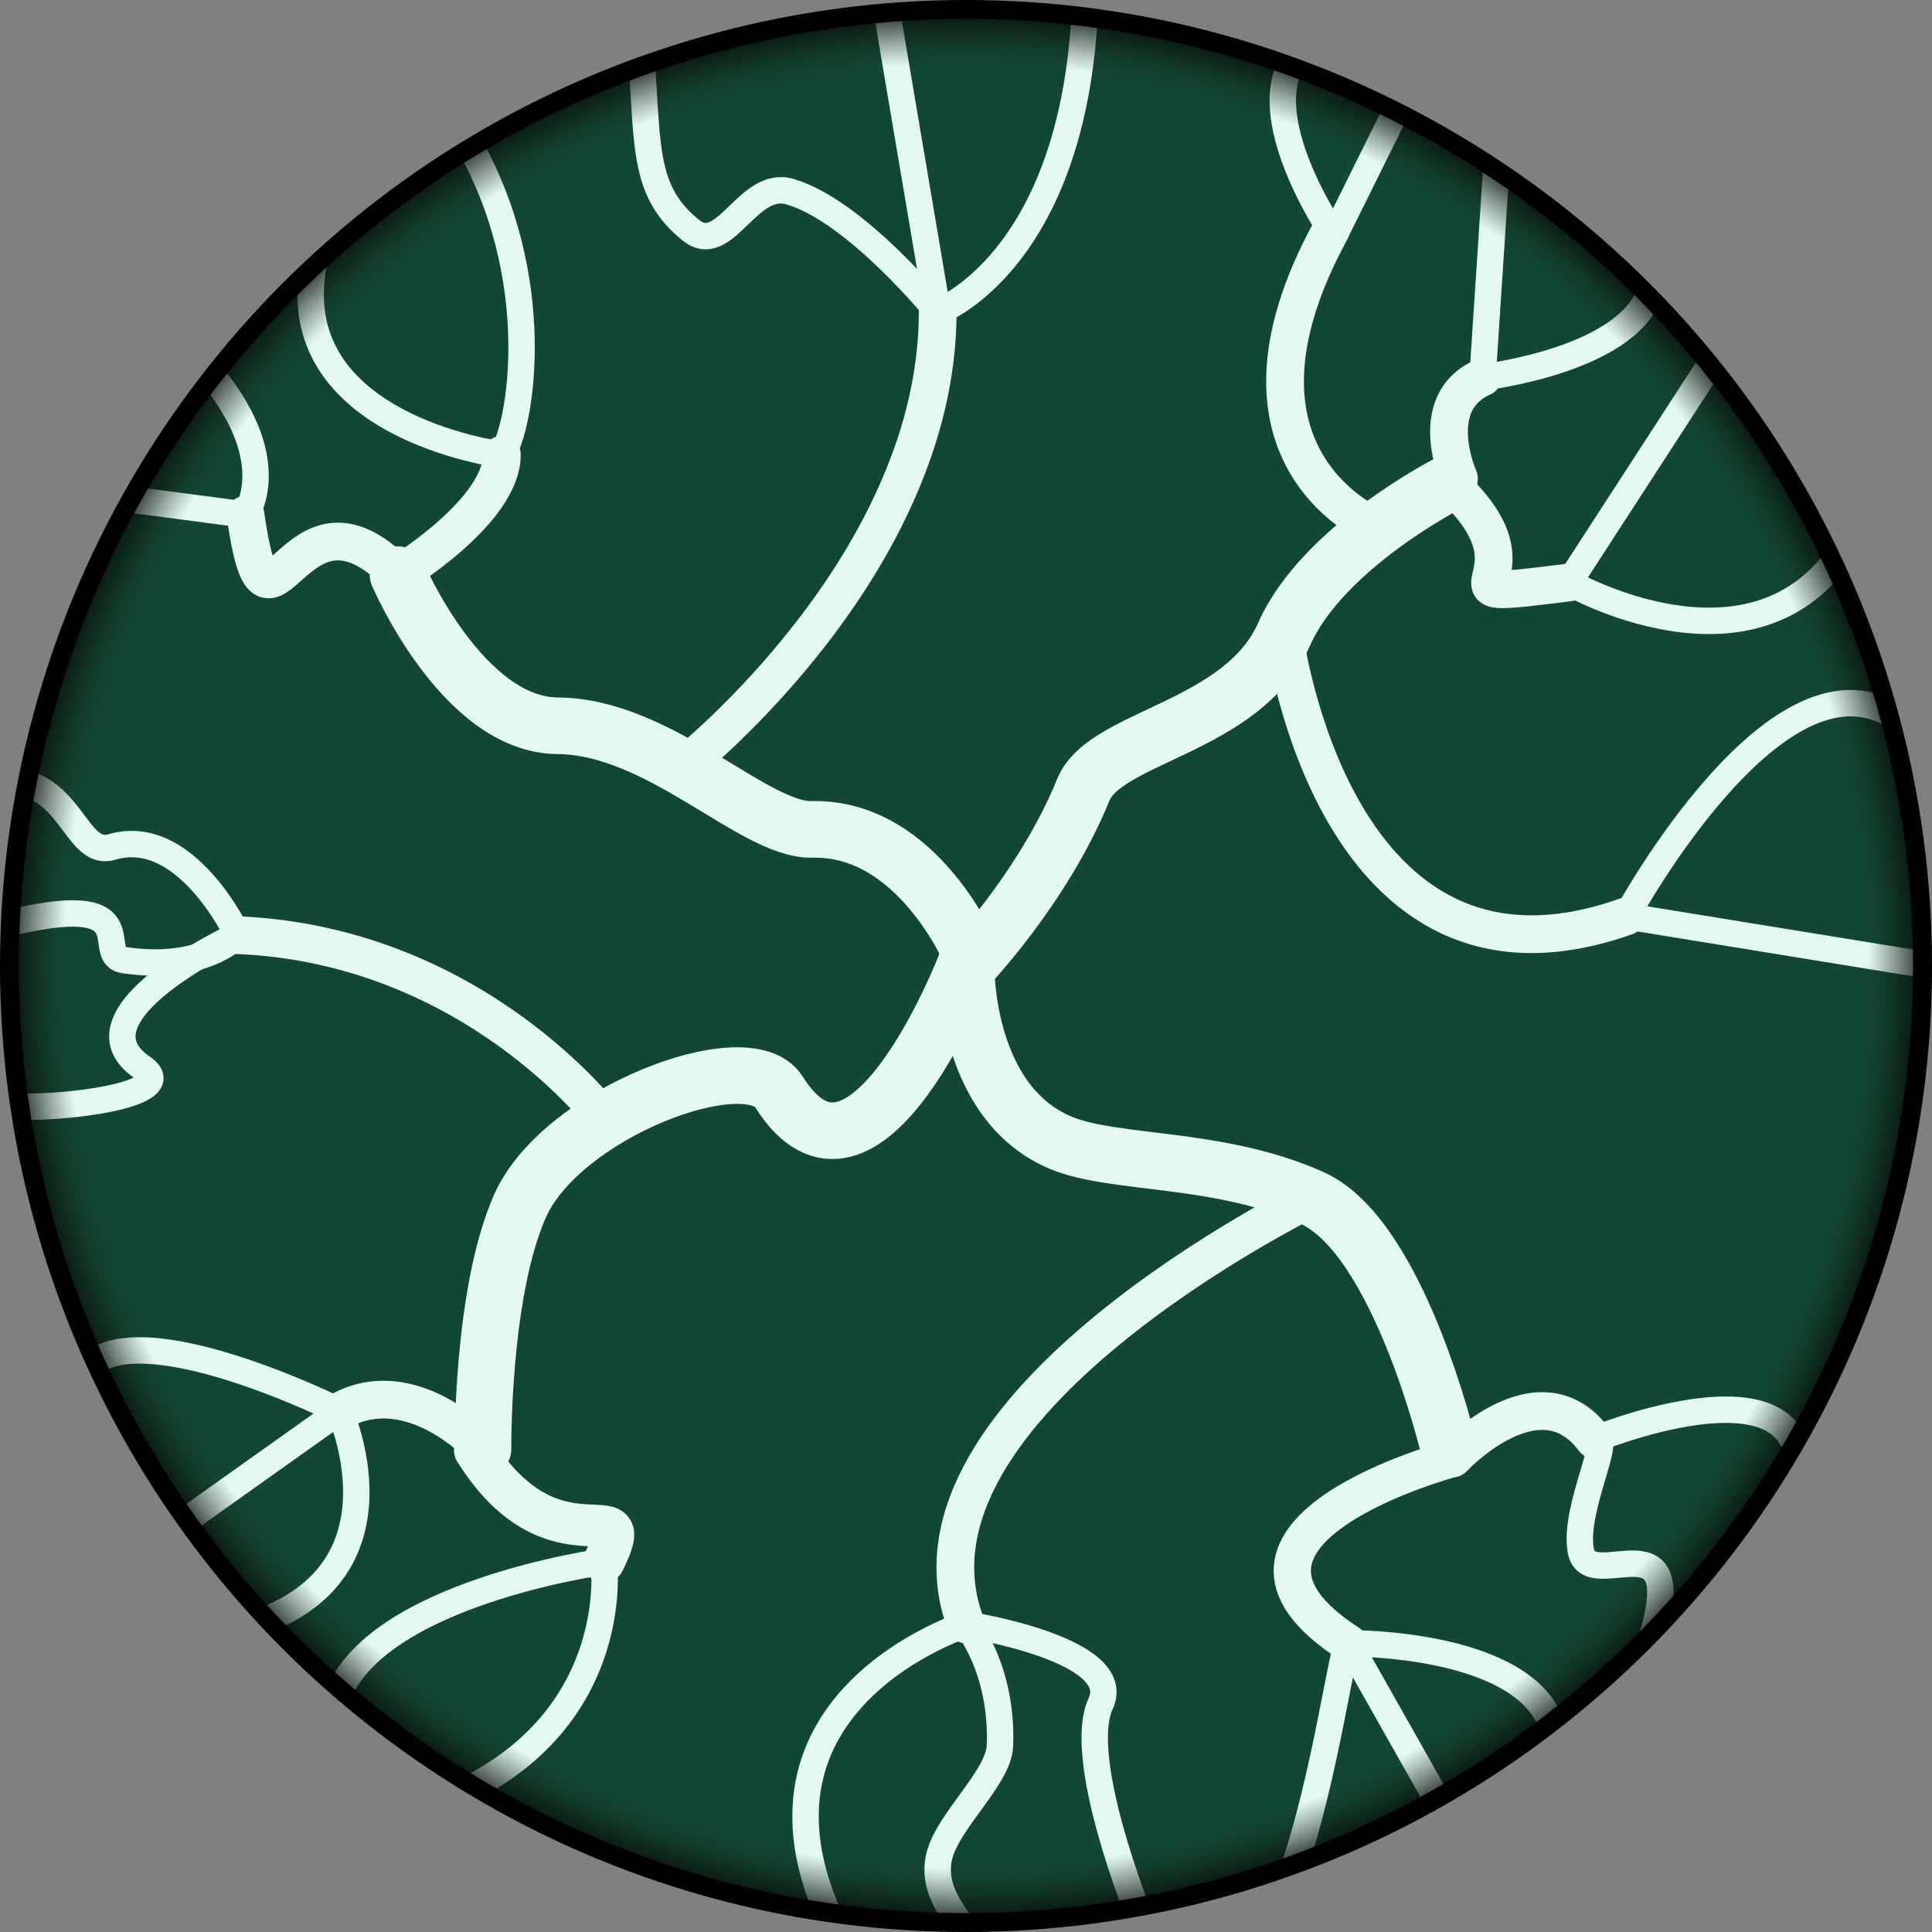 <?xml version="1.0" encoding="UTF-8" standalone="no"?>
<!-- Created with Inkscape (http://www.inkscape.org/) -->

<svg
   width="512"
   height="512"
   viewBox="0 0 512 512"
   version="1.1"
   id="svg1"
   xmlns:xlink="http://www.w3.org/1999/xlink"
   xmlns="http://www.w3.org/2000/svg"
   xmlns:svg="http://www.w3.org/2000/svg">
  <rect x="0" y="0" width="512" height="512" fill="#808080" stroke="none"/>
  <defs
     id="defs1">
    <linearGradient
       id="linearGradient3">
      <stop
         style="stop-color:#192919;stop-opacity:0;"
         offset="0.934"
         id="stop3" />
      <stop
         style="stop-color:#000000;stop-opacity:1;"
         offset="1"
         id="stop4" />
    </linearGradient>
    <clipPath
       clipPathUnits="userSpaceOnUse"
       id="clipPath128">
      <circle
         style="fill:none;fill-opacity:1;stroke:#ffffff;stroke-width:1;stroke-linecap:round;stroke-dasharray:none;stroke-opacity:1"
         id="circle128"
         cx="256"
         cy="256"
         r="256" />
    </clipPath>
    <radialGradient
       xlink:href="#linearGradient3"
       id="radialGradient4"
       cx="256"
       cy="256"
       fx="256"
       fy="256"
       r="256"
       gradientUnits="userSpaceOnUse" />
    <clipPath
       clipPathUnits="userSpaceOnUse"
       id="clipPath2">
      <circle
         style="fill:none;stroke:#ffffff;stroke-linecap:round;stroke-opacity:1"
         id="circle2"
         cx="256"
         cy="256"
         r="254" />
    </clipPath>
    <clipPath
       clipPathUnits="userSpaceOnUse"
       id="clipPath3">
      <circle
         style="fill:none;stroke:#ffffff;stroke-linecap:round;stroke-opacity:1"
         id="circle3"
         cx="256"
         cy="256"
         r="254" />
    </clipPath>
    <clipPath
       clipPathUnits="userSpaceOnUse"
       id="clipPath4">
      <circle
         style="fill:none;stroke:#ffffff;stroke-linecap:round;stroke-opacity:1"
         id="circle4"
         cx="256"
         cy="256"
         r="254" />
    </clipPath>
    <clipPath
       clipPathUnits="userSpaceOnUse"
       id="clipPath5">
      <circle
         style="fill:none;stroke:#ffffff;stroke-linecap:round;stroke-opacity:1"
         id="circle5"
         cx="256"
         cy="256"
         r="254" />
    </clipPath>
    <clipPath
       clipPathUnits="userSpaceOnUse"
       id="clipPath6">
      <circle
         style="fill:none;stroke:#ffffff;stroke-linecap:round;stroke-opacity:1"
         id="circle6"
         cx="256"
         cy="256"
         r="254" />
    </clipPath>
    <clipPath
       clipPathUnits="userSpaceOnUse"
       id="clipPath7">
      <circle
         style="fill:none;stroke:#ffffff;stroke-linecap:round;stroke-opacity:1"
         id="circle7"
         cx="256"
         cy="256"
         r="254" />
    </clipPath>
    <clipPath
       clipPathUnits="userSpaceOnUse"
       id="clipPath8">
      <circle
         style="fill:none;stroke:#ffffff;stroke-linecap:round;stroke-opacity:1"
         id="circle8"
         cx="256"
         cy="256"
         r="254" />
    </clipPath>
    <clipPath
       clipPathUnits="userSpaceOnUse"
       id="clipPath9">
      <circle
         style="fill:none;stroke:#ffffff;stroke-linecap:round;stroke-opacity:1"
         id="circle9"
         cx="256"
         cy="256"
         r="254" />
    </clipPath>
    <clipPath
       clipPathUnits="userSpaceOnUse"
       id="clipPath10">
      <circle
         style="fill:none;stroke:#ffffff;stroke-linecap:round;stroke-opacity:1"
         id="circle10"
         cx="256"
         cy="256"
         r="254" />
    </clipPath>
    <clipPath
       clipPathUnits="userSpaceOnUse"
       id="clipPath11">
      <circle
         style="fill:none;stroke:#ffffff;stroke-linecap:round;stroke-opacity:1"
         id="circle11"
         cx="256"
         cy="256"
         r="254" />
    </clipPath>
    <clipPath
       clipPathUnits="userSpaceOnUse"
       id="clipPath12">
      <circle
         style="fill:none;stroke:#ffffff;stroke-linecap:round;stroke-opacity:1"
         id="circle12"
         cx="256"
         cy="256"
         r="254" />
    </clipPath>
    <clipPath
       clipPathUnits="userSpaceOnUse"
       id="clipPath13">
      <circle
         style="fill:none;stroke:#ffffff;stroke-linecap:round;stroke-opacity:1"
         id="circle13"
         cx="256"
         cy="256"
         r="254" />
    </clipPath>
    <clipPath
       clipPathUnits="userSpaceOnUse"
       id="clipPath14">
      <circle
         style="fill:none;stroke:#ffffff;stroke-linecap:round;stroke-opacity:1"
         id="circle14"
         cx="256"
         cy="256"
         r="254" />
    </clipPath>
    <clipPath
       clipPathUnits="userSpaceOnUse"
       id="clipPath15">
      <circle
         style="fill:none;stroke:#ffffff;stroke-linecap:round;stroke-opacity:1"
         id="circle15"
         cx="256"
         cy="256"
         r="254" />
    </clipPath>
    <clipPath
       clipPathUnits="userSpaceOnUse"
       id="clipPath16">
      <circle
         style="fill:none;stroke:#ffffff;stroke-linecap:round;stroke-opacity:1"
         id="circle16"
         cx="256"
         cy="256"
         r="254" />
    </clipPath>
    <clipPath
       clipPathUnits="userSpaceOnUse"
       id="clipPath17">
      <circle
         style="fill:none;stroke:#ffffff;stroke-linecap:round;stroke-opacity:1"
         id="circle17"
         cx="256"
         cy="256"
         r="254" />
    </clipPath>
    <clipPath
       clipPathUnits="userSpaceOnUse"
       id="clipPath18">
      <circle
         style="fill:none;stroke:#ffffff;stroke-linecap:round;stroke-opacity:1"
         id="circle18"
         cx="256"
         cy="256"
         r="254" />
    </clipPath>
    <clipPath
       clipPathUnits="userSpaceOnUse"
       id="clipPath19">
      <circle
         style="fill:none;stroke:#ffffff;stroke-linecap:round;stroke-opacity:1"
         id="circle19"
         cx="256"
         cy="256"
         r="254" />
    </clipPath>
    <clipPath
       clipPathUnits="userSpaceOnUse"
       id="clipPath20">
      <circle
         style="fill:none;stroke:#ffffff;stroke-linecap:round;stroke-opacity:1"
         id="circle20"
         cx="256"
         cy="256"
         r="254" />
    </clipPath>
    <clipPath
       clipPathUnits="userSpaceOnUse"
       id="clipPath21">
      <circle
         style="fill:none;stroke:#ffffff;stroke-linecap:round;stroke-opacity:1"
         id="circle21"
         cx="256"
         cy="256"
         r="254" />
    </clipPath>
    <clipPath
       clipPathUnits="userSpaceOnUse"
       id="clipPath22">
      <circle
         style="fill:none;stroke:#ffffff;stroke-linecap:round;stroke-opacity:1"
         id="circle22"
         cx="256"
         cy="256"
         r="254" />
    </clipPath>
    <clipPath
       clipPathUnits="userSpaceOnUse"
       id="clipPath23">
      <circle
         style="fill:none;stroke:#ffffff;stroke-linecap:round;stroke-opacity:1"
         id="circle23"
         cx="256"
         cy="256"
         r="254" />
    </clipPath>
    <clipPath
       clipPathUnits="userSpaceOnUse"
       id="clipPath24">
      <circle
         style="fill:none;stroke:#ffffff;stroke-linecap:round;stroke-opacity:1"
         id="circle24"
         cx="256"
         cy="256"
         r="254" />
    </clipPath>
    <clipPath
       clipPathUnits="userSpaceOnUse"
       id="clipPath25">
      <circle
         style="fill:none;stroke:#ffffff;stroke-linecap:round;stroke-opacity:1"
         id="circle25"
         cx="256"
         cy="256"
         r="254" />
    </clipPath>
    <clipPath
       clipPathUnits="userSpaceOnUse"
       id="clipPath26">
      <circle
         style="fill:none;stroke:#ffffff;stroke-linecap:round;stroke-opacity:1"
         id="circle26"
         cx="256"
         cy="256"
         r="254" />
    </clipPath>
    <clipPath
       clipPathUnits="userSpaceOnUse"
       id="clipPath27">
      <circle
         style="fill:none;stroke:#ffffff;stroke-linecap:round;stroke-opacity:1"
         id="circle27"
         cx="256"
         cy="256"
         r="254" />
    </clipPath>
    <clipPath
       clipPathUnits="userSpaceOnUse"
       id="clipPath28">
      <circle
         style="fill:none;stroke:#ffffff;stroke-linecap:round;stroke-opacity:1"
         id="circle28"
         cx="256"
         cy="256"
         r="254" />
    </clipPath>
    <clipPath
       clipPathUnits="userSpaceOnUse"
       id="clipPath29">
      <circle
         style="fill:none;stroke:#ffffff;stroke-linecap:round;stroke-opacity:1"
         id="circle29"
         cx="256"
         cy="256"
         r="254" />
    </clipPath>
    <clipPath
       clipPathUnits="userSpaceOnUse"
       id="clipPath30">
      <circle
         style="fill:none;stroke:#ffffff;stroke-linecap:round;stroke-opacity:1"
         id="circle30"
         cx="256"
         cy="256"
         r="254" />
    </clipPath>
    <clipPath
       clipPathUnits="userSpaceOnUse"
       id="clipPath31">
      <circle
         style="fill:none;stroke:#ffffff;stroke-linecap:round;stroke-opacity:1"
         id="circle31"
         cx="256"
         cy="256"
         r="254" />
    </clipPath>
    <clipPath
       clipPathUnits="userSpaceOnUse"
       id="clipPath32">
      <circle
         style="fill:none;stroke:#ffffff;stroke-linecap:round;stroke-opacity:1"
         id="circle32"
         cx="256"
         cy="256"
         r="254" />
    </clipPath>
    <clipPath
       clipPathUnits="userSpaceOnUse"
       id="clipPath33">
      <circle
         style="fill:none;stroke:#ffffff;stroke-linecap:round;stroke-opacity:1"
         id="circle33"
         cx="256"
         cy="256"
         r="254" />
    </clipPath>
    <clipPath
       clipPathUnits="userSpaceOnUse"
       id="clipPath34">
      <circle
         style="fill:none;stroke:#ffffff;stroke-linecap:round;stroke-opacity:1"
         id="circle34"
         cx="256"
         cy="256"
         r="254" />
    </clipPath>
    <clipPath
       clipPathUnits="userSpaceOnUse"
       id="clipPath35">
      <circle
         style="fill:none;stroke:#ffffff;stroke-linecap:round;stroke-opacity:1"
         id="circle35"
         cx="256"
         cy="256"
         r="254" />
    </clipPath>
    <clipPath
       clipPathUnits="userSpaceOnUse"
       id="clipPath36">
      <circle
         style="fill:none;stroke:#ffffff;stroke-linecap:round;stroke-opacity:1"
         id="circle36"
         cx="256"
         cy="256"
         r="254" />
    </clipPath>
    <clipPath
       clipPathUnits="userSpaceOnUse"
       id="clipPath37">
      <circle
         style="fill:none;stroke:#ffffff;stroke-linecap:round;stroke-opacity:1"
         id="circle37"
         cx="256"
         cy="256"
         r="254" />
    </clipPath>
    <clipPath
       clipPathUnits="userSpaceOnUse"
       id="clipPath38">
      <circle
         style="fill:none;stroke:#ffffff;stroke-linecap:round;stroke-opacity:1"
         id="circle38"
         cx="256"
         cy="256"
         r="254" />
    </clipPath>
    <clipPath
       clipPathUnits="userSpaceOnUse"
       id="clipPath39">
      <circle
         style="fill:none;stroke:#ffffff;stroke-linecap:round;stroke-opacity:1"
         id="circle39"
         cx="256"
         cy="256"
         r="254" />
    </clipPath>
    <clipPath
       clipPathUnits="userSpaceOnUse"
       id="clipPath40">
      <circle
         style="fill:none;stroke:#ffffff;stroke-linecap:round;stroke-opacity:1"
         id="circle40"
         cx="256"
         cy="256"
         r="254" />
    </clipPath>
    <clipPath
       clipPathUnits="userSpaceOnUse"
       id="clipPath41">
      <circle
         style="fill:none;stroke:#ffffff;stroke-linecap:round;stroke-opacity:1"
         id="circle41"
         cx="256"
         cy="256"
         r="254" />
    </clipPath>
    <clipPath
       clipPathUnits="userSpaceOnUse"
       id="clipPath42">
      <circle
         style="fill:none;stroke:#ffffff;stroke-linecap:round;stroke-opacity:1"
         id="circle42"
         cx="256"
         cy="256"
         r="254" />
    </clipPath>
    <clipPath
       clipPathUnits="userSpaceOnUse"
       id="clipPath43">
      <circle
         style="fill:none;stroke:#ffffff;stroke-linecap:round;stroke-opacity:1"
         id="circle43"
         cx="256"
         cy="256"
         r="254" />
    </clipPath>
    <clipPath
       clipPathUnits="userSpaceOnUse"
       id="clipPath44">
      <circle
         style="fill:none;stroke:#ffffff;stroke-linecap:round;stroke-opacity:1"
         id="circle44"
         cx="256"
         cy="256"
         r="254" />
    </clipPath>
    <clipPath
       clipPathUnits="userSpaceOnUse"
       id="clipPath45">
      <circle
         style="fill:none;stroke:#ffffff;stroke-linecap:round;stroke-opacity:1"
         id="circle45"
         cx="256"
         cy="256"
         r="254" />
    </clipPath>
    <clipPath
       clipPathUnits="userSpaceOnUse"
       id="clipPath46">
      <circle
         style="fill:none;stroke:#ffffff;stroke-linecap:round;stroke-opacity:1"
         id="circle46"
         cx="256"
         cy="256"
         r="254" />
    </clipPath>
    <clipPath
       clipPathUnits="userSpaceOnUse"
       id="clipPath47">
      <circle
         style="fill:none;stroke:#ffffff;stroke-linecap:round;stroke-opacity:1"
         id="circle47"
         cx="256"
         cy="256"
         r="254" />
    </clipPath>
    <clipPath
       clipPathUnits="userSpaceOnUse"
       id="clipPath48">
      <circle
         style="fill:none;stroke:#ffffff;stroke-linecap:round;stroke-opacity:1"
         id="circle48"
         cx="256"
         cy="256"
         r="254" />
    </clipPath>
    <clipPath
       clipPathUnits="userSpaceOnUse"
       id="clipPath49">
      <circle
         style="fill:none;stroke:#ffffff;stroke-linecap:round;stroke-opacity:1"
         id="circle49"
         cx="256"
         cy="256"
         r="254" />
    </clipPath>
    <clipPath
       clipPathUnits="userSpaceOnUse"
       id="clipPath50">
      <circle
         style="fill:none;stroke:#ffffff;stroke-linecap:round;stroke-opacity:1"
         id="circle50"
         cx="256"
         cy="256"
         r="254" />
    </clipPath>
    <clipPath
       clipPathUnits="userSpaceOnUse"
       id="clipPath51">
      <circle
         style="fill:none;stroke:#ffffff;stroke-linecap:round;stroke-opacity:1"
         id="circle51"
         cx="256"
         cy="256"
         r="254" />
    </clipPath>
    <clipPath
       clipPathUnits="userSpaceOnUse"
       id="clipPath52">
      <circle
         style="fill:none;stroke:#ffffff;stroke-linecap:round;stroke-opacity:1"
         id="circle52"
         cx="256"
         cy="256"
         r="254" />
    </clipPath>
  </defs>
  <g
     id="g125"
     style="display:inline">
    <circle
       style="fill:#124734;fill-opacity:1;stroke:none;stroke-width:3.78;stroke-dasharray:none"
       id="circle75"
       cx="256"
       cy="256"
       r="256"
       clip-path="url(#clipPath52)" />
    <path
       style="fill:#124734;fill-opacity:1;stroke:none;stroke-width:3.78;stroke-dasharray:none"
       d="M 256,512 V 349 c 0,0 -34.302,35.009 -128,-93 -93.698,-128.009 0,-128 128,256 z"
       id="path75"
       clip-path="url(#clipPath51)" />
    <path
       style="fill:none;fill-opacity:1;stroke:#e3f8f2;stroke-width:15;stroke-linecap:round;stroke-dasharray:none;stroke-opacity:1"
       d="m 256,256.68 c 0,0 20.45,-21.193 31.085,-47.376 5.806,-14.295 42.237,-16.388 53.21,-41.223 C 350.507,144.971 384,128 384,128"
       id="path76"
       clip-path="url(#clipPath50)" />
    <path
       style="fill:none;fill-opacity:1;stroke:#e3f8f2;stroke-width:15;stroke-linecap:round;stroke-dasharray:none;stroke-opacity:1"
       d="m 256,255.32 c 0,0 -0.836,36.826 25.291,47.599 14.264,5.882 41.62,3.432 66.396,14.536 C 370.743,327.79 384,384 384,384"
       id="path77"
       clip-path="url(#clipPath49)" />
    <path
       style="fill:none;fill-opacity:1;stroke:#e3f8f2;stroke-width:15;stroke-linecap:round;stroke-dasharray:none;stroke-opacity:1"
       d="m 256.003,255.323 c 0,0 -26.93,70.069 -49.587,34.027 -8.211,-13.063 -57.66,5.477 -68.633,30.311 C 127.571,342.77 128,384 128,384"
       id="path78"
       clip-path="url(#clipPath48)" />
    <path
       style="fill:none;fill-opacity:1;stroke:#e3f8f2;stroke-width:15;stroke-linecap:round;stroke-dasharray:none;stroke-opacity:1"
       d="m 257.495,253.177 c 0,0 -14.066,-34.044 -42.318,-33.383 -15.425,0.361 -40.228,-27.267 -67.377,-27.453 -25.265,-0.173 -42.317,-40.046 -42.317,-40.046"
       id="path79"
       clip-path="url(#clipPath47)" />
    <path
       style="fill:none;fill-opacity:1;stroke:#e3f8f2;stroke-width:10;stroke-linecap:round;stroke-dasharray:none;stroke-opacity:1"
       d="m 181.488,202.735 c 0,0 67.012,-53.07 67.012,-120.07"
       id="path80"
       clip-path="url(#clipPath46)" />
    <path
       style="fill:none;fill-opacity:1;stroke:#e3f8f2;stroke-width:10;stroke-linecap:round;stroke-dasharray:none;stroke-opacity:1"
       d="m 160.404,296.752 c 0,0 -34.634,-46.269 -97.404,-48.929"
       id="path81"
       clip-path="url(#clipPath45)" />
    <path
       style="fill:none;fill-opacity:1;stroke:#e3f8f2;stroke-width:10;stroke-linecap:round;stroke-dasharray:none;stroke-opacity:1"
       d="M 347.687,317.456 C 347.687,317.456 234,373 256,430.5"
       id="path82"
       clip-path="url(#clipPath44)" />
    <path
       style="fill:none;fill-opacity:1;stroke:#e3f8f2;stroke-width:10;stroke-linecap:round;stroke-dasharray:none;stroke-opacity:1"
       d="m 340.295,168.081 c 0,0 12.988,102.43 90.705,74.742"
       id="path83"
       clip-path="url(#clipPath43)" />
    <path
       style="fill:none;fill-opacity:1;stroke:#e3f8f2;stroke-width:10;stroke-linecap:round;stroke-dasharray:none;stroke-opacity:1"
       d="m 365.209,139.946 c 0,0 -45.836,-17.946 -12.522,-78.946"
       id="path84"
       clip-path="url(#clipPath42)" />
    <path
       style="fill:none;fill-opacity:1;stroke:#e3f8f2;stroke-width:10;stroke-linecap:round;stroke-dasharray:none;stroke-opacity:1"
       d="m 128,384 c 0,0 -18.699,-20.71 -37.994,-10.022"
       id="path85"
       clip-path="url(#clipPath41)" />
    <path
       style="fill:none;fill-opacity:1;stroke:#e3f8f2;stroke-width:11.067;stroke-linecap:round;stroke-dasharray:none;stroke-opacity:1"
       d="m 125.854,384.396 c 4.507,7.179 9.059,11.725 13.349,14.612 16.288,10.961 28.966,-1.636 20.811,14.829"
       id="path86"
       clip-path="url(#clipPath40)" />
    <path
       style="fill:none;fill-opacity:1;stroke:#e3f8f2;stroke-width:9.871;stroke-linecap:round;stroke-dasharray:none;stroke-opacity:1"
       d="m 385,386.5 c 0,0 -73.18,19.47 -27.559,49"
       id="path87"
       clip-path="url(#clipPath39)" />
    <path
       style="fill:none;fill-opacity:1;stroke:#e3f8f2;stroke-width:10;stroke-linecap:round;stroke-dasharray:none;stroke-opacity:1"
       d="m 385,386.5 c 0,0 22.871,-24.543 37.436,-5"
       id="path88"
       clip-path="url(#clipPath38)" />
    <path
       style="fill:none;fill-opacity:1;stroke:#e3f8f2;stroke-width:10;stroke-linecap:round;stroke-dasharray:none;stroke-opacity:1"
       d="m 384,128 c 28.95,26.368 -9.941,31.536 31.779,26.368"
       id="path89"
       clip-path="url(#clipPath37)" />
    <path
       style="fill:none;fill-opacity:1;stroke:#e3f8f2;stroke-width:10;stroke-linecap:round;stroke-dasharray:none;stroke-opacity:1"
       d="m 386.639,126.75 c 0,0 -9,-20 6.25,-26.75"
       id="path90"
       clip-path="url(#clipPath36)" />
    <path
       style="fill:none;fill-opacity:1;stroke:#e3f8f2;stroke-width:10;stroke-linecap:round;stroke-dasharray:none;stroke-opacity:1"
       d="m 105.482,152.294 c 0,0 27.518,-16.653 27.518,-31.794"
       id="path91"
       clip-path="url(#clipPath35)" />
    <path
       style="fill:none;fill-opacity:1;stroke:#e3f8f2;stroke-width:10;stroke-linecap:round;stroke-dasharray:none;stroke-opacity:1"
       d="M 105.482,152.294 C 77.075,123 71.251,180.105 65.054,136.397"
       id="path92"
       clip-path="url(#clipPath34)" />
    <path
       style="fill:none;fill-opacity:1;stroke:#e3f8f2;stroke-width:7;stroke-linecap:round;stroke-dasharray:none;stroke-opacity:1"
       d="m 63,247.823 c 0,0 -45.832,21.063 -25.263,35.091 10.758,7.337 -22.493,11.238 -35.03,10.215"
       id="path93"
       clip-path="url(#clipPath33)" />
    <path
       style="fill:none;fill-opacity:1;stroke:#e3f8f2;stroke-width:7;stroke-linecap:round;stroke-dasharray:none;stroke-opacity:1"
       d="m 63,247.823 c 0,0 -8.842,9.805 -30.147,6.612 -8.573,-1.285 7.589,-19.464 -32.624,-9.271"
       id="path94"
       clip-path="url(#clipPath32)" />
    <path
       style="fill:none;fill-opacity:1;stroke:#e3f8f2;stroke-width:7;stroke-linecap:round;stroke-dasharray:none;stroke-opacity:1"
       d="m 63,247.823 c 0,0 -13.656,-29.218 -33.331,-23.361 -9.07,2.7 -10.348,-14.833 -24.947,-17.406"
       id="path95"
       clip-path="url(#clipPath31)" />
    <path
       style="fill:none;fill-opacity:1;stroke:#e3f8f2;stroke-width:7;stroke-linecap:round;stroke-dasharray:none;stroke-opacity:1"
       d="m 160.014,413.837 c 0,0 5.452,40.122 -37.031,60.893"
       id="path96"
       clip-path="url(#clipPath30)" />
    <path
       style="fill:none;fill-opacity:1;stroke:#e3f8f2;stroke-width:7;stroke-linecap:round;stroke-dasharray:none;stroke-opacity:1"
       d="m 160.014,413.837 c 0,0 -61.048,8.391 -70.781,36.392"
       id="path97"
       clip-path="url(#clipPath29)" />
    <path
       style="fill:none;fill-opacity:1;stroke:#e3f8f2;stroke-width:7;stroke-linecap:round;stroke-dasharray:none;stroke-opacity:1"
       d="m 90.006,373.978 c 0,0 -53.113,-26.499 -66.809,-11.496 C 9.5,377.485 14.75,407.25 14.75,407.25"
       id="path98"
       clip-path="url(#clipPath28)" />
    <path
       style="fill:none;fill-opacity:1;stroke:#e3f8f2;stroke-width:7;stroke-linecap:round;stroke-dasharray:none;stroke-opacity:1"
       d="m 90.006,373.978 -42.671,30.328"
       id="path99"
       clip-path="url(#clipPath27)" />
    <path
       style="fill:none;fill-opacity:1;stroke:#e3f8f2;stroke-width:7;stroke-linecap:round;stroke-dasharray:none;stroke-opacity:1"
       d="m 90.006,373.978 c 0,0 18.97,41.853 -21.73,56.079"
       id="path100"
       clip-path="url(#clipPath26)" />
    <path
       style="fill:none;fill-opacity:1;stroke:#e3f8f2;stroke-width:7;stroke-linecap:round;stroke-dasharray:none;stroke-opacity:1"
       d="m 256,430.5 c 0,0 -63.218,20.052 -35.504,79.026"
       id="path101"
       clip-path="url(#clipPath25)" />
    <path
       style="fill:none;fill-opacity:1;stroke:#e3f8f2;stroke-width:7;stroke-linecap:round;stroke-dasharray:none;stroke-opacity:1"
       d="m 256,430.5 c 0,0 9.797,11.621 8.995,32.196 -0.32,8.211 -13.413,19.56 -15.948,28.721 -2.704,9.772 5.202,17.201 6.953,20.584"
       id="path102"
       clip-path="url(#clipPath24)" />
    <path
       style="fill:none;fill-opacity:1;stroke:#e3f8f2;stroke-width:7;stroke-linecap:round;stroke-dasharray:none;stroke-opacity:1"
       d="m 256,430.5 c 0,0 42.399,6.492 35.682,20.988 -6.718,14.496 10.286,56.352 10.286,56.352"
       id="path103"
       clip-path="url(#clipPath23)" />
    <path
       style="fill:none;fill-opacity:1;stroke:#e3f8f2;stroke-width:7;stroke-linecap:round;stroke-dasharray:none;stroke-opacity:1"
       d="m 357.441,435.5 c -1.536,-1.336 -6.006,35.503 -15.259,61.557"
       id="path104"
       clip-path="url(#clipPath22)" />
    <path
       style="fill:none;fill-opacity:1;stroke:#e3f8f2;stroke-width:7;stroke-linecap:round;stroke-dasharray:none;stroke-opacity:1"
       d="m 357.441,435.5 c 0,0 48.701,-0.522 54.374,23.62"
       id="path105"
       clip-path="url(#clipPath21)" />
    <path
       style="fill:none;fill-opacity:1;stroke:#e3f8f2;stroke-width:7;stroke-linecap:round;stroke-dasharray:none;stroke-opacity:1"
       d="m 422.436,381.5 c 5.676,-2.144 -5.62,18.317 -3.5,29.5 2.317,12.218 30.513,-11.883 17.788,26.314"
       id="path106"
       clip-path="url(#clipPath20)" />
    <path
       style="fill:none;fill-opacity:1;stroke:#e3f8f2;stroke-width:7;stroke-linecap:round;stroke-dasharray:none;stroke-opacity:1"
       d="m 422.436,381.5 c 0,0 50.238,-20.578 54.026,4.625"
       id="path107"
       clip-path="url(#clipPath19)" />
    <path
       style="fill:none;fill-opacity:1;stroke:#e3f8f2;stroke-width:7;stroke-linecap:round;stroke-dasharray:none;stroke-opacity:1"
       d="M 431,242.823 512,256"
       id="path108"
       clip-path="url(#clipPath18)" />
    <path
       style="fill:none;fill-opacity:1;stroke:#e3f8f2;stroke-width:7;stroke-linecap:round;stroke-dasharray:none;stroke-opacity:1"
       d="m 431,242.823 c 0,0 40.864,-75.372 72.572,-51.971"
       id="path109"
       clip-path="url(#clipPath17)" />
    <path
       style="fill:none;fill-opacity:1;stroke:#e3f8f2;stroke-width:7;stroke-linecap:round;stroke-dasharray:none;stroke-opacity:1"
       d="m 415.779,154.368 c 0,0 47.489,27.197 71.855,-7.371"
       id="path110"
       clip-path="url(#clipPath16)" />
    <path
       style="fill:none;fill-opacity:1;stroke:#e3f8f2;stroke-width:7;stroke-linecap:round;stroke-dasharray:none;stroke-opacity:1"
       d="M 415.779,154.368 454.617,94.484"
       id="path111"
       clip-path="url(#clipPath15)" />
    <path
       style="fill:none;fill-opacity:1;stroke:#e3f8f2;stroke-width:7;stroke-linecap:round;stroke-dasharray:none;stroke-opacity:1"
       d="m 392.889,100 c 0,0 40.581,-4.66 44.817,-24.33"
       id="path112"
       clip-path="url(#clipPath14)" />
    <path
       style="fill:none;fill-opacity:1;stroke:#e3f8f2;stroke-width:7;stroke-linecap:round;stroke-dasharray:none;stroke-opacity:1"
       d="M 392.889,100 396.696,42.13"
       id="path113"
       clip-path="url(#clipPath13)" />
    <path
       style="fill:none;fill-opacity:1;stroke:#e3f8f2;stroke-width:7;stroke-linecap:round;stroke-dasharray:none;stroke-opacity:1"
       d="M 352.687,61 369.721,26.645"
       id="path114"
       clip-path="url(#clipPath12)"
       transform="translate(1.5,0.25)" />
    <path
       style="fill:none;fill-opacity:1;stroke:#e3f8f2;stroke-width:7;stroke-linecap:round;stroke-dasharray:none;stroke-opacity:1"
       d="m 352.687,61 c 0,0 -20.509,-30.368 -9.468,-45.684"
       id="path115"
       clip-path="url(#clipPath11)" />
    <path
       style="fill:none;fill-opacity:1;stroke:#e3f8f2;stroke-width:7;stroke-linecap:round;stroke-dasharray:none;stroke-opacity:1"
       d="m 248.5,82.665 c 0,0 35.97,-13.002 39.046,-80.714"
       id="path116"
       clip-path="url(#clipPath10)" />
    <path
       style="fill:none;fill-opacity:1;stroke:#e3f8f2;stroke-width:7;stroke-linecap:round;stroke-dasharray:none;stroke-opacity:1"
       d="m 248.5,82.665 c 0,0 -21.684,-26.803 -39.178,-31.88 -11.234,-3.26 -17.214,17.57 -26.267,10.204 -12.273,-9.987 -11.436,-20.876 -13.035,-46.119"
       id="path117"
       clip-path="url(#clipPath9)" />
    <path
       style="fill:none;fill-opacity:1;stroke:#e3f8f2;stroke-width:7;stroke-linecap:round;stroke-dasharray:none;stroke-opacity:1"
       d="M 248.5,82.665 234.5,0"
       id="path118"
       clip-path="url(#clipPath8)" />
    <path
       style="fill:none;fill-opacity:1;stroke:#e3f8f2;stroke-width:7;stroke-linecap:round;stroke-dasharray:none;stroke-opacity:1"
       d="M 65.054,136.397 32.019,132.03"
       id="path119"
       clip-path="url(#clipPath7)" />
    <path
       style="fill:none;fill-opacity:1;stroke:#e3f8f2;stroke-width:7;stroke-linecap:round;stroke-dasharray:none;stroke-opacity:1"
       d="m 65.054,136.397 c 0,0 10.571,-14.363 -10.311,-38.611"
       id="path120"
       clip-path="url(#clipPath6)" />
    <path
       style="fill:none;fill-opacity:1;stroke:#e3f8f2;stroke-width:7;stroke-linecap:round;stroke-dasharray:none;stroke-opacity:1"
       d="m 133,120.5 c 0,0 -61.296,-7.755 -49.065,-54.051"
       id="path121"
       clip-path="url(#clipPath5)" />
    <path
       style="fill:none;fill-opacity:1;stroke:#e3f8f2;stroke-width:7;stroke-linecap:round;stroke-dasharray:none;stroke-opacity:1"
       d="m 133,120.5 c 5,-7.009 12.011,-46.699 -9.406,-83.6"
       id="path122"
       clip-path="url(#clipPath4)" />
    <path
       style="fill:none;fill-opacity:1;stroke:#e3f8f2;stroke-width:7;stroke-linecap:round;stroke-dasharray:none;stroke-opacity:1"
       d="m 357.441,435.5 24.511,43.372"
       id="path123"
       clip-path="url(#clipPath3)" />
    <circle
       style="fill:url(#radialGradient4);fill-opacity:1;stroke:none;stroke-width:30;stroke-linecap:round;stroke-dasharray:none;stroke-opacity:0.253"
       id="circle123"
       cx="256"
       cy="256"
       r="256"
       clip-path="url(#clipPath2)" />
    <circle
       style="display:inline;fill:none;fill-opacity:1;stroke:#000000;stroke-width:10;stroke-linecap:round;stroke-dasharray:none;stroke-opacity:1"
       id="circle125"
       cx="256"
       cy="256"
       r="256"
       clip-path="url(#clipPath128)" />
  </g>
</svg>
